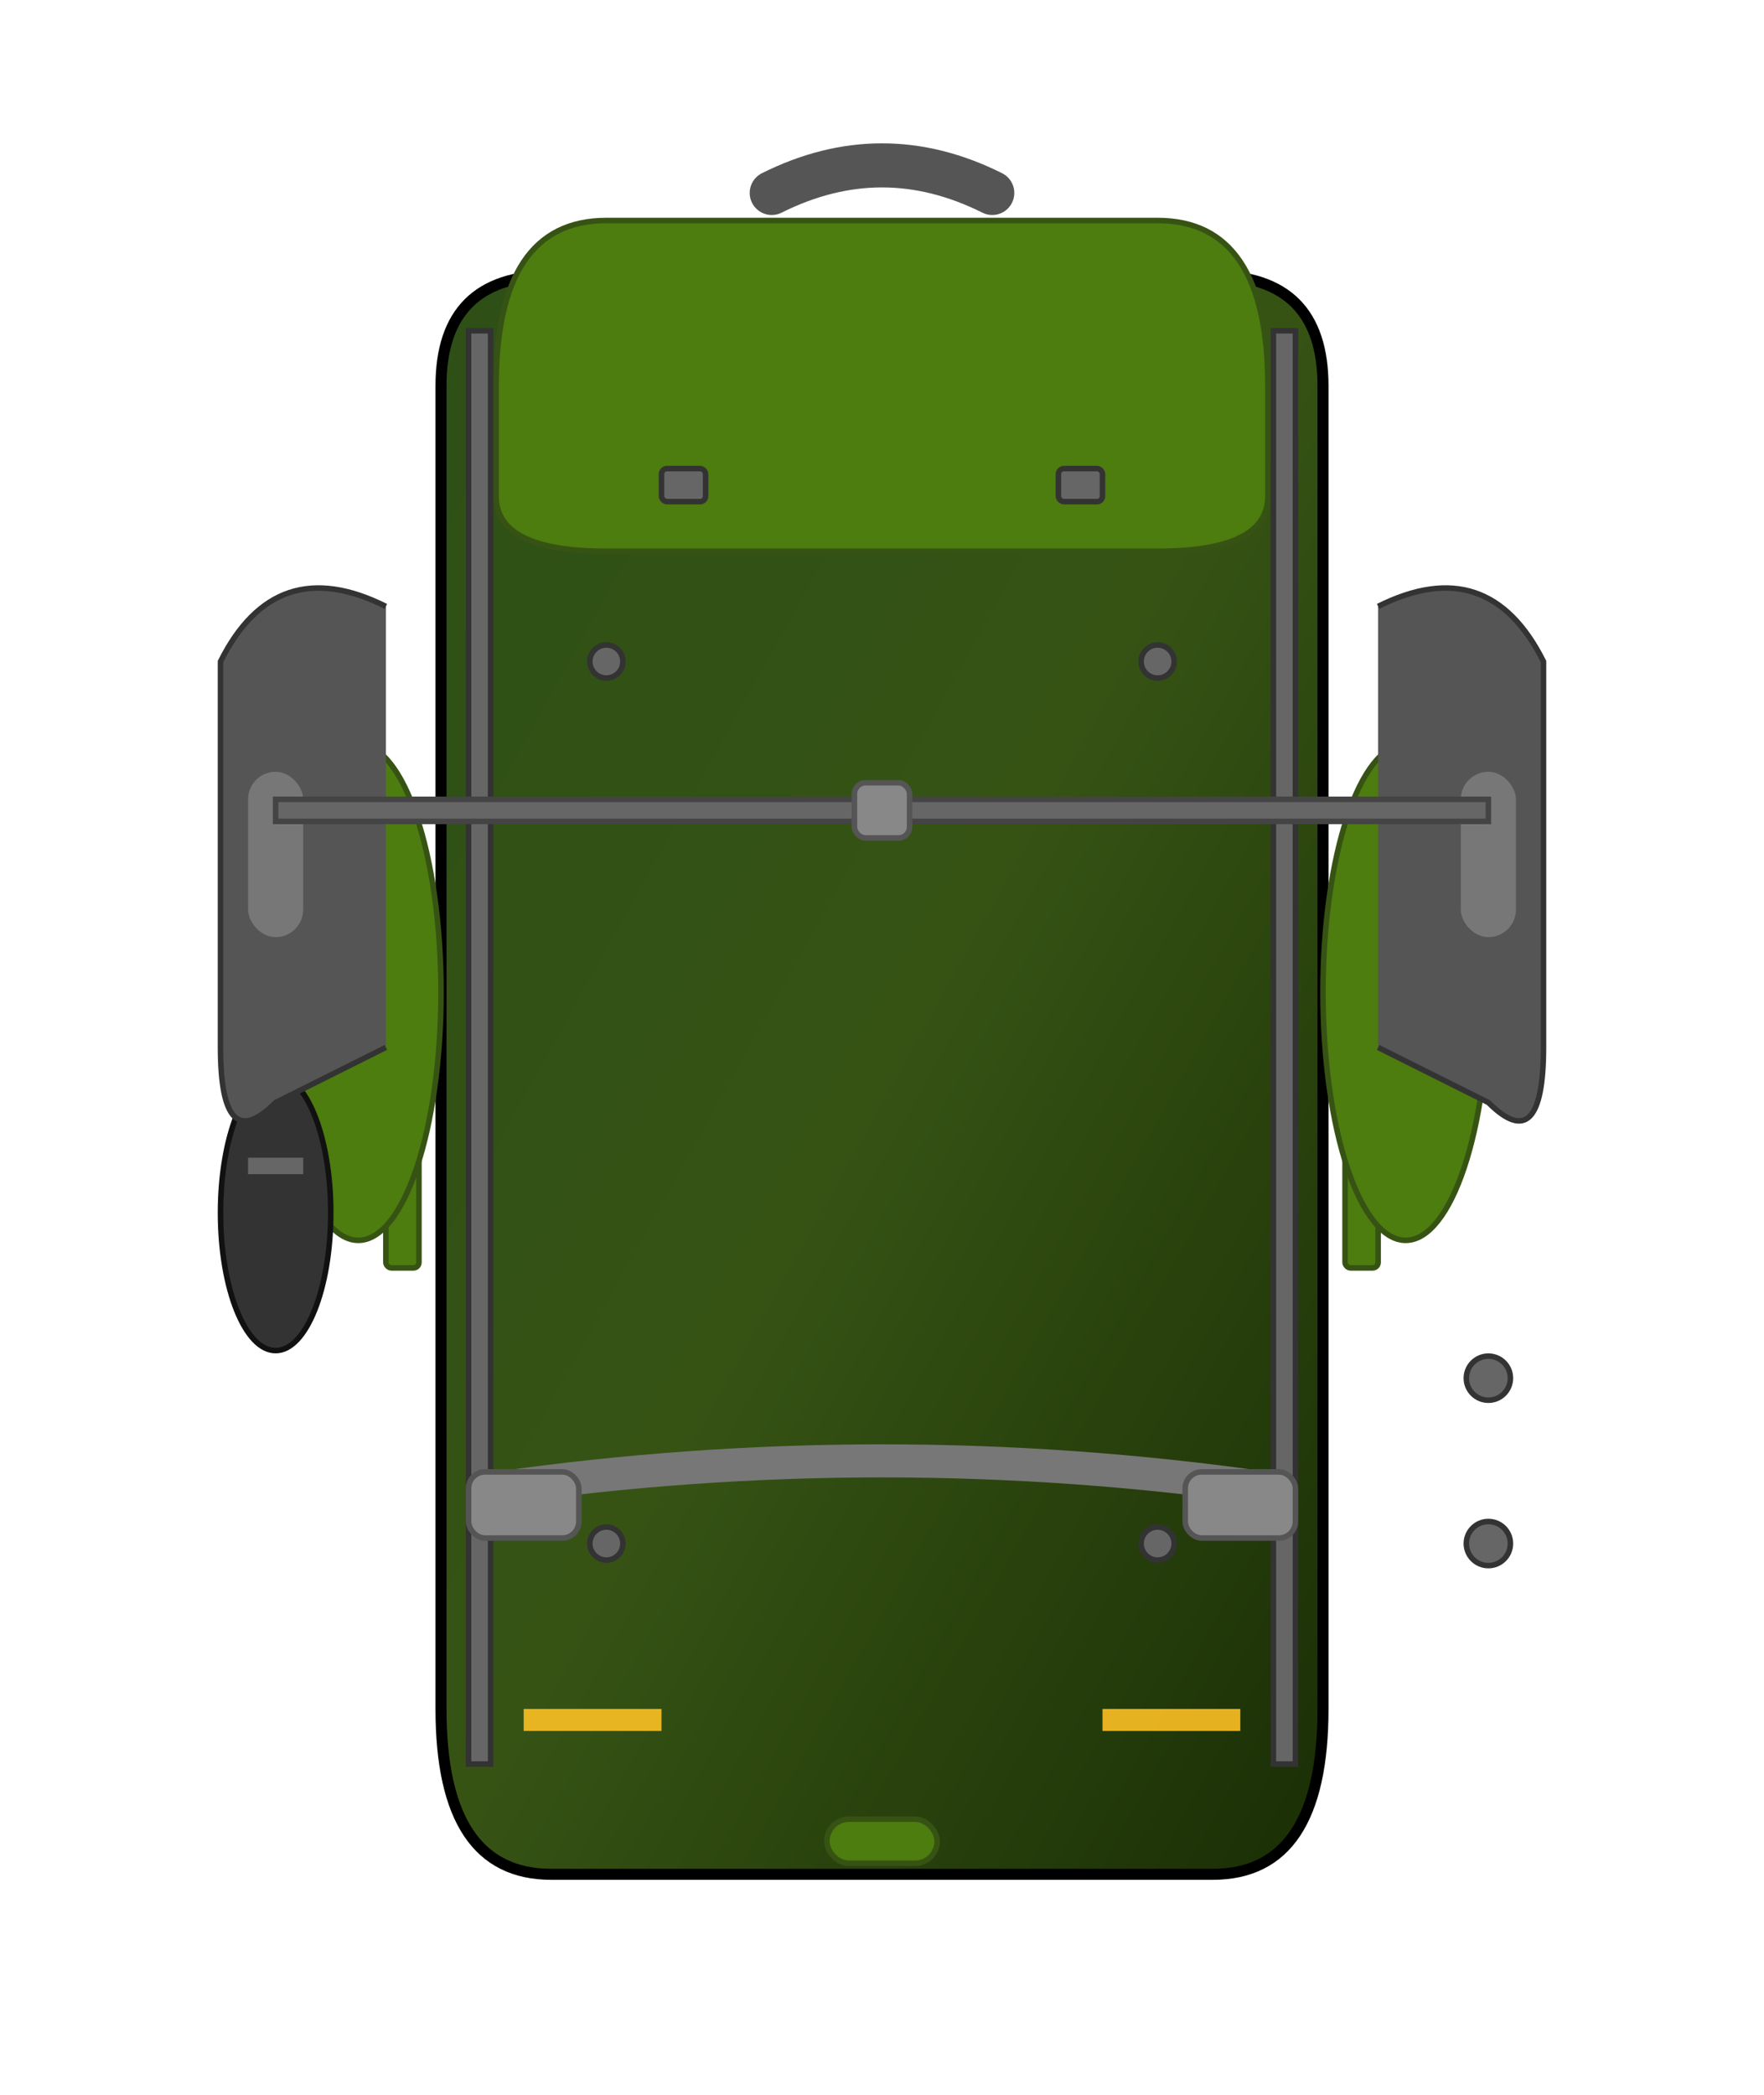 <svg xmlns="http://www.w3.org/2000/svg" viewBox="0 0 320 380" width="320" height="380">
  <defs>
    <linearGradient id="outdoorGradient" x1="0%" y1="0%" x2="100%" y2="100%">
      <stop offset="0%" style="stop-color:#2d5016;stop-opacity:1" />
      <stop offset="50%" style="stop-color:#365314;stop-opacity:1" />
      <stop offset="100%" style="stop-color:#1a2e05;stop-opacity:1" />
    </linearGradient>
  </defs>
  
  <!-- Main outdoor backpack body -->
  <path d="M80 70 Q80 50 100 50 L220 50 Q240 50 240 70 L240 310 Q240 340 220 340 L100 340 Q80 340 80 310 Z" fill="url(#outdoorGradient)" stroke="#000" stroke-width="2"/>
  
  <!-- Top lid -->
  <path d="M90 70 Q90 40 110 40 L210 40 Q230 40 230 70 L230 90 Q230 100 210 100 L110 100 Q90 100 90 90 Z" fill="#4d7c0f" stroke="#365314" stroke-width="1"/>
  
  <!-- Lid buckles -->
  <rect x="120" y="85" width="8" height="6" rx="1" fill="#666" stroke="#333" stroke-width="1"/>
  <rect x="192" y="85" width="8" height="6" rx="1" fill="#666" stroke="#333" stroke-width="1"/>
  
  <!-- Side compression straps -->
  <rect x="70" y="150" width="6" height="80" rx="1" fill="#4d7c0f" stroke="#365314" stroke-width="1"/>
  <rect x="244" y="150" width="6" height="80" rx="1" fill="#4d7c0f" stroke="#365314" stroke-width="1"/>
  
  <!-- Buckles on compression straps -->
  <rect x="68" y="180" width="10" height="6" rx="1" fill="#888" stroke="#555" stroke-width="1"/>
  <rect x="242" y="180" width="10" height="6" rx="1" fill="#888" stroke="#555" stroke-width="1"/>
  
  <!-- External frame -->
  <rect x="85" y="60" width="4" height="260" fill="#666" stroke="#333" stroke-width="1"/>
  <rect x="231" y="60" width="4" height="260" fill="#666" stroke="#333" stroke-width="1"/>
  
  <!-- Side pockets -->
  <ellipse cx="65" cy="180" rx="15" ry="45" fill="#4d7c0f" stroke="#365314" stroke-width="1"/>
  <ellipse cx="255" cy="180" rx="15" ry="45" fill="#4d7c0f" stroke="#365314" stroke-width="1"/>
  
  <!-- Water bottle holder -->
  <ellipse cx="50" cy="220" rx="10" ry="25" fill="#333" stroke="#111" stroke-width="1"/>
  <rect x="45" y="210" width="10" height="3" fill="#666"/>
  
  <!-- Hiking poles attachment -->
  <circle cx="270" cy="250" r="4" fill="#666" stroke="#333" stroke-width="1"/>
  <circle cx="270" cy="280" r="4" fill="#666" stroke="#333" stroke-width="1"/>
  
  <!-- Heavy-duty shoulder straps -->
  <path d="M70 110 Q50 100 40 120 L40 190 Q40 210 50 200 L70 190" fill="#555" stroke="#333" stroke-width="1"/>
  <path d="M250 110 Q270 100 280 120 L280 190 Q280 210 270 200 L250 190" fill="#555" stroke="#333" stroke-width="1"/>
  
  <!-- Thick strap padding -->
  <rect x="45" y="140" width="10" height="30" rx="5" fill="#777"/>
  <rect x="265" y="140" width="10" height="30" rx="5" fill="#777"/>
  
  <!-- Chest strap -->
  <rect x="50" y="145" width="220" height="4" fill="#666" stroke="#444" stroke-width="1"/>
  <rect x="155" y="142" width="10" height="10" rx="2" fill="#888" stroke="#555" stroke-width="1"/>
  
  <!-- Hip belt -->
  <path d="M90 270 Q160 260 230 270" fill="none" stroke="#777" stroke-width="6"/>
  <rect x="85" y="267" width="20" height="12" rx="3" fill="#888" stroke="#555" stroke-width="1"/>
  <rect x="215" y="267" width="20" height="12" rx="3" fill="#888" stroke="#555" stroke-width="1"/>
  
  <!-- Top handle -->
  <path d="M140 35 Q160 25 180 35" fill="none" stroke="#555" stroke-width="8" stroke-linecap="round"/>
  
  <!-- Rain cover compartment -->
  <rect x="150" y="330" width="20" height="8" rx="4" fill="#4d7c0f" stroke="#365314" stroke-width="1"/>
  
  <!-- Reflective patches -->
  <rect x="95" y="310" width="25" height="4" fill="#fbbf24" opacity="0.9"/>
  <rect x="200" y="310" width="25" height="4" fill="#fbbf24" opacity="0.9"/>
  
  <!-- Carabiner loops -->
  <circle cx="110" cy="120" r="3" fill="#666" stroke="#333" stroke-width="1"/>
  <circle cx="210" cy="120" r="3" fill="#666" stroke="#333" stroke-width="1"/>
  <circle cx="110" cy="280" r="3" fill="#666" stroke="#333" stroke-width="1"/>
  <circle cx="210" cy="280" r="3" fill="#666" stroke="#333" stroke-width="1"/>
</svg>